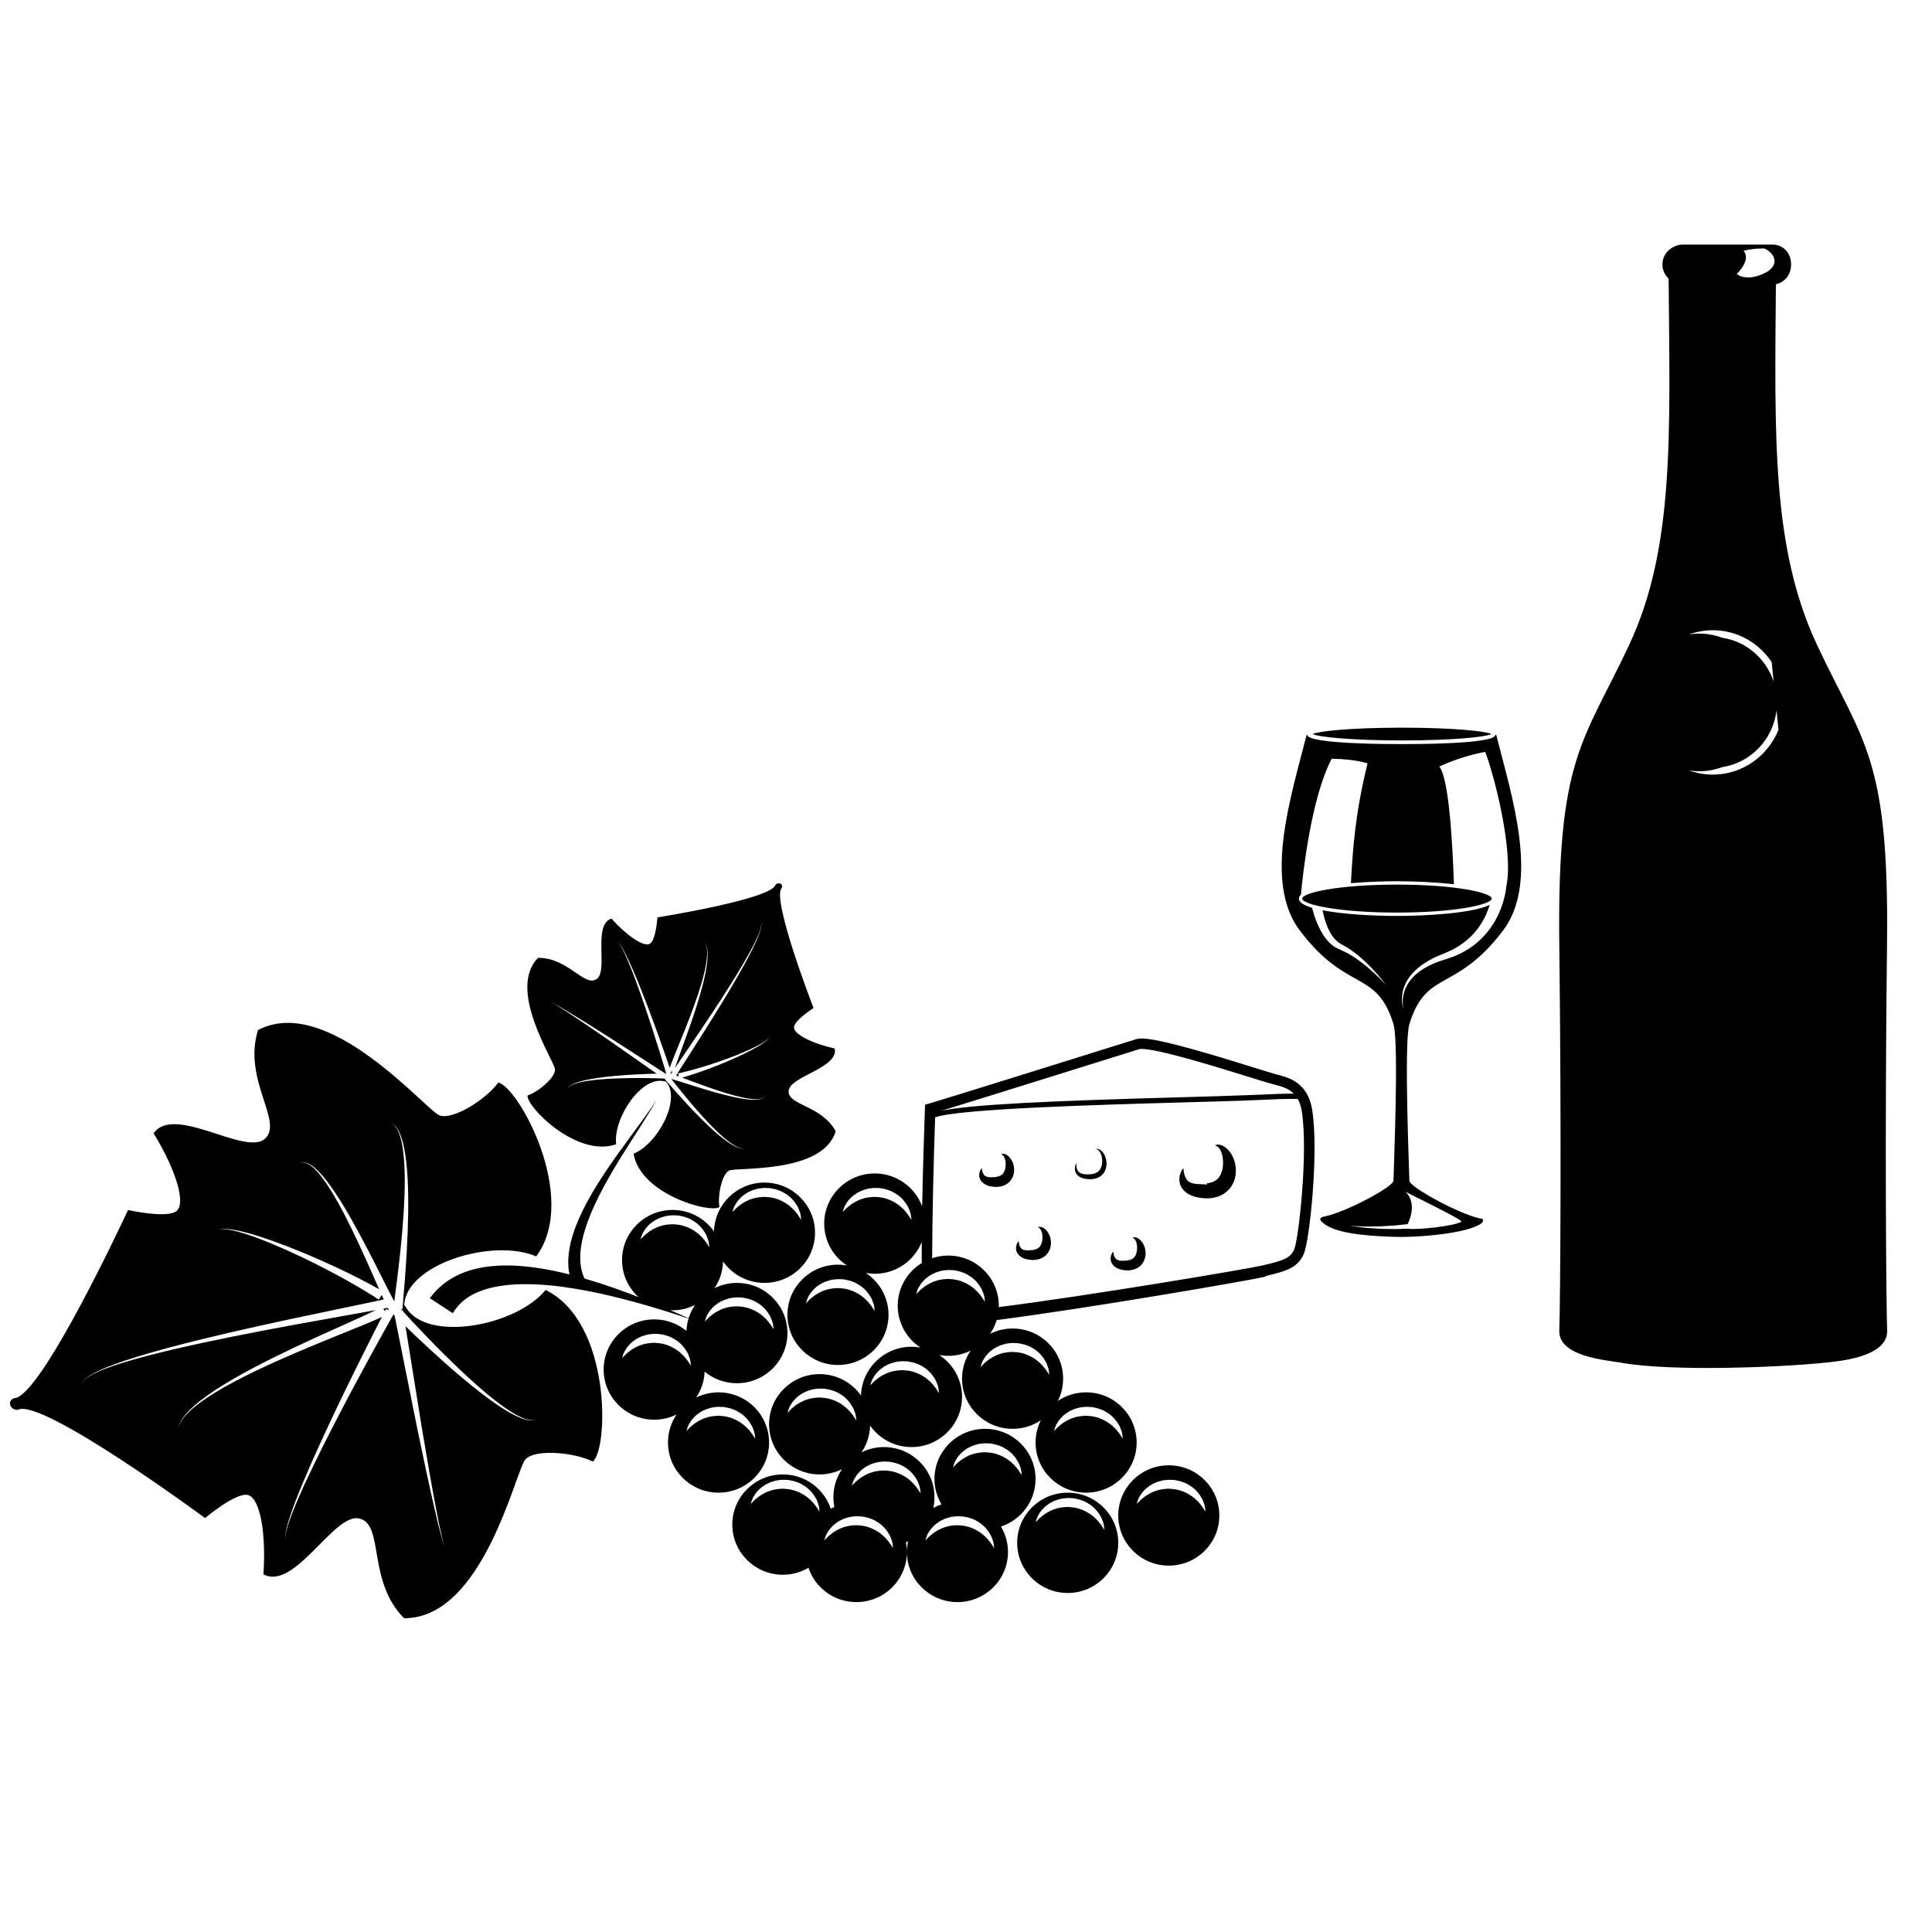 <svg xmlns="http://www.w3.org/2000/svg"

     version="1.1" width="1000" height="1000"
     viewBox="0 0 850 700">

<g transform="matrix(-0.133 0 0 -0.132 488.685 428.09) translate(-2779.135, -1582.199)">
<path d="m 11.732 24.375 l -3.48 10.1 l -10.27 -3.02 c -59.72 -17.55 -493.179 -39.32 -634.007 -27.89 l -0.918 -11.14 l -0.899 -11.17 c 129.699 -10.5 536.014 6.97 631.134 26.09 c 16.89 -72.05 27.96 -340.68 26.05 -643.62 c -2.47 -388.07 -23.81 -583.8 -42.63 -601.45 c -36.98 -34.67 -406.202 -32.09 -678.468 -21.22 c -0.199 18.47 -0.527 38.39 -0.965 59.66 c 85.825 -2.82 195.989 -5.58 299.922 -5.58 c 154.399 0 294.981 6.08 321.061 26.94 c 63.79 51.08 65.95 990.3 23.5 1098.23 l -1.8 4.54 l -4.76 -1.15 c -53.79 -13.38 -408.149 -28.33 -583.095 -23.76 c -2.582 0.06 -5.214 0.13 -7.714 0.19 l -1.121 -11.08 c 162.554 -4.66 516.67 8.24 589.63 22.67 c 17.42 -56.03 28.03 -292.64 24.84 -559.98 c -3.48 -292.11 -22.16 -501.44 -46.48 -520.92 c -37.71 -30.17 -362.959 -27.4 -614.209 -19.02 c -1.836 84.73 -5.305 189.75 -9.656 309.34 c -1.723 48.73 -3.563 100.13 -5.297 153.31 c -3.993 120.52 -7.578 251.3 -8.266 388.5 c -0.777 197.63 3.926 408.45 28.102 616.65 c 12.203 104.01 29.449 207.31 54.882 306.55 c 20.141 77.55 45.258 152.75 77.985 222.16 c 9.051 19.22 18.601 38.09 28.898 56.34 l 9.031 16.38 c 3.106 5.9 6.555 11.7 9.266 17.67 l 8.199 17.8 c 2.559 5.96 4.809 11.96 7.192 17.91 c 9.222 23.87 16.679 47.79 22.843 71.57 c 12.504 47.53 20.965 94.39 27.454 140.07 c 12.789 91.37 17.918 178.01 20.574 257.88 c 4.746 159.79 -1.785 292.61 -8.164 385.32 c -3.278 46.36 -6.614 82.7 -9.129 107.46 c -2.637 24.74 -4.043 37.93 -4.043 37.93 c 0 0 0.762 -13.24 2.183 -38.08 c 1.313 -24.81 2.868 -61.27 3.872 -107.64 c 1.847 -92.7 1.855 -225.42 -10.582 -383.56 c -6.5 -78.96 -15.805 -164.41 -32.645 -253.01 c -8.508 -44.24 -18.988 -89.28 -33.023 -133.74 c -6.954 -22.25 -15.059 -44.24 -24.473 -65.51 c -1.309 -2.8 -2.609 -5.62 -3.875 -8.46 c -1.141 -2.48 -2.223 -4.97 -3.414 -7.37 l -7.988 -15.34 c -2.637 -5.17 -5.825 -9.82 -8.692 -14.76 l -9.75 -15.76 c -54.801 -86.77 -95.047 -185.21 -126.851 -286.7 c -31.547 -101.78 -54.567 -207.31 -72.403 -313.33 c -35.371 -212.19 -50.718 -426.14 -59.898 -626.09 c -8.942 -200.07 -11.172 -386.47 -13.496 -545.65 c -2.11 -159.21 -4.516 -291.16 -8.188 -382.78 c 0 -77.36 37.887 -115.07 76.809 -133.47 c 0.246 -0.11 0.484 -0.25 0.73 -0.36 c 40.844 -19.042 82.563 -16.96 82.563 -16.96 c 0 0 0.211 13.59 0.625 39.06 c 0.293 22.45 0.383 54.07 0.047 93.52 c 83.578 -3.32 212.523 -7.47 337.039 -7.47 c 167.808 0 327.448 7.54 356.508 34.77 c 41.57 39.01 48.61 444.91 49.71 617.62 c 1.77 279.87 -7.97 596.72 -30 660.81 M 621.68 4480.43 c 59.687 -26.3 86.742 0 86.742 0 c 0 0 -49.43 46.45 -22.387 77.23 c -37.312 9.33 -69.773 7.45 -69.773 7.45 c -34.508 -15.84 -54.27 -58.37 5.418 -84.68 m -44.879 -1454.81 l -6.449 -64.68 c 35.218 -87.5 119.312 -149.3 217.343 -149.3 c 27.524 0 53.832 5.11 78.395 14.05 c -10.988 -1.7 -22.16 -2.86 -33.625 -2.86 c -26.652 0 -52.113 5.03 -75.828 13.79 c -94.078 14.24 -168.231 91.73 -179.836 189 m 210.894 267.3 c -81.019 0 -152.593 -42.19 -194.859 -106.22 l -6.441 -64.61 c 25.23 76.42 90.593 133.8 170.242 145.84 c 23.715 8.77 49.176 13.79 75.828 13.79 c 11.465 0 22.637 -1.16 33.625 -2.86 c -24.563 8.93 -50.871 14.06 -78.395 14.06 M 1295.35 958.879 c 3.27 -88.18 -158.97 -98.899 -201.91 -106.859 c -171.424 -31.7 -542.639 -14.95 -680.686 0 c -43.43 4.699 -205.191 18.679 -201.914 106.859 c 3.281 88.201 7.914 657.971 0.449 1284.751 c -7.465 626.77 78.344 671.54 231.313 999.85 c 150.527 323.08 140.253 693.25 136.277 1202.71 c -29.621 6.19 -50.106 32.45 -50.106 63.9 v 3.74 c 0 36.05 25.665 64.57 61.735 64.57 H 885.25 c 36.066 0 68.836 -28.52 68.836 -64.57 v -3.74 c 0 -17.76 -8.895 -33.84 -20.387 -45.6 c -3.941 -514.19 -20.625 -896.07 130.781 -1221.01 c 152.96 -328.31 238.32 -373.08 230.87 -999.85 c -7.48 -626.78 -3.28 -1196.55 0 -1284.751 M 2145.7 2398.46 c 0 19.45 -119.22 46.62 -313.38 46.62 c -194.17 0 -313.39 -27.17 -313.39 -46.62 c 0 -19.48 119.22 -46.63 313.39 -46.63 c 194.16 0 313.38 27.15 313.38 46.63 m 2092.25 -582.42 c 0.19 0.07 0.35 0.11 0.55 0.15 l -5.97 1.86 c 0 0 0.52 1.62 1.52 4.57 l -5.37 -1.01 c 1.95 -3.01 3.48 -5.38 4.52 -7.04 c 1.68 0.53 3.35 1.05 4.75 1.47 m -329.33 124.25 c 0.16 0.02 -0.24 -1.35 0.6 -3.7 c 0.67 -2.31 2.95 -5.26 6.07 -8.56 c 6.52 -6.54 17.23 -14.17 30.63 -22.22 c 26.86 -16.13 64.55 -34.19 102.94 -50.57 c 38.43 -16.38 77.62 -30.98 107.42 -40.86 c 14.91 -4.99 27.43 -8.84 36.31 -11.44 c 1.73 -0.48 3.17 -0.9 4.61 -1.27 c -0.83 -0.32 -1.59 -0.6 -2.44 -0.92 c -30.22 -11.31 -70.25 -26.58 -110.86 -40.26 c -40.62 -13.62 -81.96 -25.73 -113.74 -29.55 c -7.95 -1.07 -15.28 -1.32 -21.82 -1.07 c -6.4 0.41 -12.06 1.41 -16.24 3.47 c -4.17 1.86 -6.82 4.75 -7.87 6.93 c -1.07 2.29 -1.63 3.52 -1.63 3.52 c 0 0 0.54 -1.25 1.43 -3.61 c 0.97 -2.23 3.53 -5.33 7.77 -7.45 c 4.15 -2.41 9.92 -3.67 16.48 -4.47 c 6.51 -0.51 14.05 -0.65 22.12 -0.02 c 32.39 2.28 74.54 12.4 116.02 24.06 c 41.44 11.65 82.41 24.98 113.07 34.77 c 13.63 4.31 25.06 7.87 33.64 10.34 c -0.3 -0.4 -0.54 -0.68 -0.86 -1.07 c -6.08 -7.69 -14.78 -18.67 -25.26 -31.91 c -21.02 -26.23 -49.4 -60.95 -79.43 -94.2 c -30.02 -33.23 -61.76 -65.17 -88.96 -84.84 c -6.81 -4.87 -13.2 -9.16 -19.25 -12.19 c -6.01 -3.29 -11.59 -5.4 -16.33 -6.48 c -4.7 -1.07 -8.68 -1.36 -11.17 -0.79 c -2.62 0.51 -4 0.72 -4 0.72 c 0 0 1.35 -0.3 3.94 -0.92 c 2.53 -0.72 6.6 -0.6 11.33 0.29 c 4.95 0.86 10.7 2.73 16.86 5.73 c 6.37 2.82 13.01 6.78 20.14 11.44 c 28.43 18.57 61.9 49.2 93.65 81.16 c 31.78 31.96 62.01 65.43 84.37 90.79 c 11.07 12.74 20.32 23.28 26.8 30.64 c 3.16 3.63 5.54 6.39 7.24 8.28 c 0.74 0.95 1.99 2.1 1.99 2.1 l -1.99 2.41 c 1 0.05 2.01 0.08 3.26 0.13 l 0.87 -1.29 c 0 0 0.81 0.57 1.95 1.4 c 26.3 0.97 92.42 2.82 158.75 0.13 c 42.65 -1.77 85.34 -5.27 116.53 -12.63 c 15.5 -3.65 28.16 -8.38 35.68 -13.84 c 3.87 -2.56 6.23 -5.64 7.41 -7.69 c 1.03 -2.28 1.57 -3.5 1.57 -3.5 c 0 0 -0.5 1.22 -1.41 3.56 c -1.06 2.18 -3.33 5.43 -7.13 8.18 c -7.38 6.01 -19.96 11.41 -35.46 15.85 c -31.09 9.04 -73.87 14.73 -116.62 18.66 c -51.7 4.68 -103.47 6.6 -136.44 7.39 c 33.63 23.73 96.71 68.19 159.89 112.71 c 46.32 32.25 92.91 64.21 128.19 87.6 c 17.68 11.7 32.51 21.27 43.17 27.54 c 5.31 3.15 9.43 5.71 12.53 6.93 c 2.97 1.4 4.57 2.17 4.57 2.17 c 0 0 -1.64 -0.69 -4.66 -1.97 c -3.12 -1.16 -7.39 -3.52 -12.81 -6.47 c -10.89 -5.86 -26.1 -14.98 -44.25 -25.93 c -36.17 -22.06 -83.98 -52.26 -131.55 -82.74 c -81.07 -52.66 -161.96 -105.19 -183.73 -119.34 c -1.01 0.03 -2.06 0.03 -2.84 0.05 c 5.03 17 35.87 120.95 70.64 223.76 c 19.05 56.18 39.09 112.03 56.45 152.95 c 8.66 20.51 16.66 37.26 23.37 48.32 c 3.3 5.57 6.4 9.64 8.83 12.17 c 2.47 2.38 4.14 3.35 4.14 3.35 c 0 0 -1.69 -0.9 -4.25 -3.21 c -2.51 -2.48 -5.83 -6.39 -9.34 -11.9 c -7.17 -10.86 -15.8 -27.43 -25.22 -47.61 c -18.87 -40.42 -41.01 -95.64 -62.04 -151.21 c -32.57 -85.89 -62.41 -172.78 -74.28 -207.84 c -0.9 2.81 -1.93 5.88 -3.19 9.4 c -4.35 11.82 -10.91 28.31 -18.91 47.98 c -15.94 39.35 -37.42 91.61 -56.53 144.83 c -19.19 52.99 -36.07 107.11 -42.26 148.99 c -3.23 20.88 -3.56 38.67 -1.18 50.78 c 1.34 5.97 2.64 10.74 4.33 13.51 c 1.65 2.96 2.49 4.51 2.49 4.51 c 0 0 -0.89 -1.51 -2.57 -4.39 c -1.91 -2.74 -3.48 -7.52 -4.96 -13.47 c -2.9 -12.16 -3.2 -30.11 -0.81 -51.31 c 4.69 -42.38 19.6 -97.43 36.76 -151.44 c 17.23 -54.09 36.77 -107.32 51.22 -147.17 c 7.17 -19.95 13.09 -36.59 16.81 -48.18 c 0.53 -1.57 0.97 -3.01 1.38 -4.37 c -9.14 13.55 -22.06 32.72 -37.58 55.74 c -31.39 46.39 -73.13 108.21 -113.55 170.95 c -40.39 62.71 -79.48 126.37 -105.16 176.04 c -12.83 24.79 -22.38 46.15 -26.71 61.91 c -2.12 7.82 -2.91 14.27 -2.36 18.62 c 0.58 4.38 2.45 6.14 2.31 6.19 c 0.14 -0.05 -1.79 -1.75 -2.54 -6.17 c -0.67 -4.33 -0.08 -10.93 1.87 -18.84 c 3.9 -15.96 12.85 -37.64 25.01 -62.94 c 24.32 -50.53 61.66 -115.35 100.29 -179.36 c 38.69 -63.99 78.67 -127.11 108.71 -174.38 c 14.99 -23.65 27.48 -43.35 36.2 -57.1 c 4.24 -6.75 7.45 -12.04 9.66 -15.71 c -2.74 -0.99 -5.62 -2.06 -8.63 -3.17 l 2.54 10.01 c 0.02 0 -20.23 4.16 -50.09 12.54 c -29.9 8.23 -69.51 20.69 -108.49 34.98 c -38.93 14.32 -77.3 30.3 -104.8 44.95 c -13.69 7.28 -24.72 14.29 -31.41 20.35 c -3.26 3.1 -5.64 5.91 -6.41 8.17 c -0.91 2.21 -0.63 3.61 -0.79 3.59 m -63.89 -182.73 c -3.37 48.59 -165.53 75.53 -152.5 141.09 c 76.79 17.73 135.73 47.78 134.74 70.84 c -0.92 23.09 -64.64 64.25 -64.64 64.25 c 0 0 140.63 365.18 105.06 400.31 c -5.9 14.91 13.06 20.15 20.69 10.18 c 13.55 -48.15 390.57 -108.53 390.57 -108.53 c 0 0 5.14 -75.75 24.86 -87.73 c 19.73 -12 74.62 24.99 127.27 83.61 c 63.69 -20.37 8.72 -175.27 49.57 -201.76 c 40.88 -26.5 94.38 71.98 193.19 71.02 c 104.49 -105.85 -54.61 -344.67 -56.03 -371.62 c -1.45 -26.98 54.42 -74.66 90.89 -87.21 c 4.16 -37 -162.97 -208.19 -293.15 -162.46 c 10.38 87.62 -84.09 228.51 -158.92 209.97 l -5.35 -0.74 c -52.46 -56.49 25.01 -207.34 106.72 -240.7 c -23 -136.07 -253.74 -199.35 -284.1 -177.81 c 6.67 37.96 -7.96 109.86 -32.22 121.71 c -24.35 11.87 -310.31 -11.65 -352.3 131.01 c 47.02 86.85 159.05 86 155.65 134.57 M 6180.44 781.121 c -0.22 -0.141 0.05 4.43 -4.66 10.77 c -4.63 6.3 -13.63 13.57 -26.11 20.898 c -25.04 14.77 -63.6 30.18 -110.6 46.031 c -94.08 31.59 -222.29 64.321 -351 94.399 c -128.74 29.953 -258.13 57.201 -355.1 77.511 c -48.42 10.21 -88.8 18.72 -117.04 24.64 c -13.79 2.97 -24.45 5.39 -31.83 7.14 c 2.1 4.69 4.35 9.67 6.64 14.88 l 9.58 -15.57 c 0 -0.02 30.26 20.42 77.67 47.98 c 47.39 27.67 112.06 62.46 178.25 94.2 c 66.14 31.7 133.83 60.52 186.29 77.31 c 26.14 8.33 48.59 13.67 64.57 14.63 c 7.96 0.3 14.36 -0.09 18.3 -1.92 c 3.96 -1.56 5.38 -3.7 5.51 -3.46 c -0.13 -0.22 -1.45 1.97 -5.38 3.76 c -3.91 2.08 -10.4 2.84 -18.45 2.93 c -16.24 -0.15 -39.15 -4.37 -65.91 -11.39 c -53.62 -14.14 -123.03 -39.61 -191.19 -68.01 c -68.09 -28.43 -134.96 -60.04 -184.28 -85.58 c -24.74 -12.75 -45.01 -23.8 -59.3 -31.92 c -2.72 -1.55 -5.12 -2.93 -7.35 -4.21 c 0.64 1.44 1.2 2.75 1.86 4.19 c 22.96 52.23 53.02 121.88 85.87 190.19 c 32.88 68.22 68.48 135.47 102.92 180.57 c 8.52 11.33 17.26 20.87 25.52 28.87 c 8.51 7.61 16.75 13.56 24.49 16.31 c 7.58 2.99 14.47 2.78 18.54 1.42 c 4.17 -1.49 6.43 -2.32 6.43 -2.32 c 0 0 -2.21 0.94 -6.34 2.65 c -4.02 1.57 -11.08 2.16 -19.06 -0.55 c -8.14 -2.4 -16.82 -8.08 -25.91 -15.41 c -8.77 -7.65 -18.18 -16.94 -27.34 -28 c -37.17 -43.85 -76.32 -109.76 -112.79 -176.62 c -36.39 -66.95 -70.04 -135.31 -95.54 -186.22 c -11.24 -22.45 -20.9 -41.58 -28.42 -55.46 c -0.11 0.83 -0.2 1.58 -0.31 2.46 c -2.21 17.24 -5.38 41.85 -9.16 71.38 c -7.32 59.05 -16.22 137.9 -21.27 216.96 c -5.09 79.03 -6.34 158.63 2.3 217.39 c 2.21 14.65 4.72 28.04 8.35 39.5 c 3.25 11.56 7.43 21.29 11.95 28.61 c 4.38 7.31 8.97 12.7 12.8 15.17 c 3.81 2.69 5.83 4.16 5.83 4.16 c 0 0 -2.1 -1.36 -6.01 -3.88 c -4 -2.31 -8.92 -7.54 -13.73 -14.72 c -4.94 -7.24 -9.64 -16.93 -13.51 -28.47 c -4.24 -11.48 -7.46 -24.87 -10.34 -39.59 c -11.59 -58.96 -14.14 -139.11 -12.83 -218.75 c 1.24 -79.77 6.43 -159.34 10.95 -218.94 c 2.41 -29.74 4.37 -54.51 5.8 -71.87 c 0.6 -8.37 1.08 -14.9 1.43 -19.39 c 0.29 -2.03 0.18 -5.11 0.2 -5.09 l 5.49 -0.44 c -1.14 -1.26 -2.44 -2.71 -3.82 -4.24 l -2.72 0.46 c 0 0 -0.24 -1.51 -0.67 -4.22 C 5088.66 987.621 5009.39 901.52 4924.27 820.961 C 4869.42 769.109 4812.2 719.379 4764.42 689 c -23.78 -15.18 -45.38 -25.352 -61.6 -28.121 c -8 -1.731 -14.7 -0.938 -18.84 0.199 c -4.19 1.442 -6.42 2.223 -6.42 2.223 c 0 0 2.19 -0.891 6.32 -2.571 c 4.08 -1.378 10.92 -2.48 19.12 -1.14 c 16.68 1.969 39.09 11.262 63.88 25.351 c 49.77 28.278 109.8 75.399 167.53 124.7 c 69.69 59.629 136.04 122.828 177.77 163.64 c -11.5 -71.89 -33.03 -206.64 -54.58 -341.472 c -16.36 -98.59 -33.25 -197 -47.27 -270.637 c -7.01 -36.832 -13.15 -67.461 -18.36 -88.641 c -2.54 -10.621 -4.41 -18.992 -6.67 -24.39 c -1.9 -5.551 -2.93 -8.512 -2.93 -8.512 c 0 0 1.17 2.91 3.28 8.351 c 2.43 5.379 4.66 13.692 7.61 24.231 c 6.01 21.039 13.33 51.437 21.73 87.988 c 16.79 73.09 37.47 170.922 57.58 268.86 c 33.25 167.132 66.52 334.191 75.61 379.901 c 1.36 1.34 2.56 2.58 3.59 3.61 c 15.46 -27.5 108.97 -194.769 196.19 -365.629 c 47.72 -93.441 93.74 -187.832 124.19 -260.339 c 15.26 -36.27 26.56 -67.051 32.31 -89.274 c 3.04 -11.066 4.26 -19.976 4.57 -26.109 c -0.07 -6.098 -0.88 -9.348 -0.88 -9.348 c 0 0 0.94 3.188 1.21 9.328 c -0.02 6.172 -0.99 15.219 -3.61 26.449 c -4.96 22.473 -15.23 53.821 -29.16 90.723 c -27.92 73.758 -70.56 169.918 -114.97 265.258 c -68.61 147.262 -141.86 292.312 -171.64 350.631 c 4.68 -2.31 9.92 -4.811 15.92 -7.479 c 20.32 -9.179 49.29 -21.152 84.09 -35.34 c 69.51 -28.421 162.23 -65.73 253.2 -107.07 c 90.83 -41.23 180.22 -86.66 240.97 -130.441 c 30.36 -21.731 53.36 -43.239 65.73 -61.231 c 6 -8.988 10.43 -16.551 11.77 -22.258 c 1.7 -5.613 2.64 -8.613 2.64 -8.613 c 0 0 -0.8 3.043 -2.34 8.684 c -1.11 5.808 -5.27 13.609 -10.97 22.91 c -11.81 18.617 -34.21 41.25 -63.99 64.308 c -59.52 46.45 -147.64 95.5 -237.31 140.36 c -89.67 44.949 -181.24 85.89 -249.55 116.859 c -34.17 15.531 -62.57 28.511 -81.78 38.091 c -2.65 1.31 -5.06 2.53 -7.27 3.69 c 28.42 -5.16 68.71 -12.46 116.98 -21.18 c 97.5 -17.472 227.39 -40.968 356.73 -67.179 c 129.31 -26.301 258.15 -55.301 352.86 -84.07 c 47.25 -14.422 86.1 -28.68 111.37 -42.629 c 12.59 -6.934 21.7 -13.902 26.45 -19.981 c 4.87 -6.14 4.74 -10.711 4.96 -10.57 m 214.14 -86.582 c -77.69 42.262 -619.53 -360.777 -619.53 -360.777 c 0 0 -102.35 86.968 -141.9 76.777 c -39.57 -10.187 -60.42 -125.32 -51.13 -264.418 C 5477.64 90.57 5349.21 351.469 5265.24 332.352 C 5181.24 313.281 5239.88 123.98 5116.8 0 c -263.1 -1.75 -369.22 494.609 -401.64 529.699 c -32.45 35.11 -161.77 23.141 -222.63 -7.519 c -52 40.441 -62.59 463.441 156.04 571.86 c 98.17 -121.302 393.2 -175.54 462.1 -57.82 l 5.69 7.67 c -6.78 136.24 -293.59 224.29 -436.66 161.94 c -143.98 197.05 60.66 567.44 125.46 579.34 c 39.87 -55.28 149.01 -125.57 194.02 -109.39 c 44.97 16.14 368.19 407.52 600.74 284.57 c 52.01 -166.74 -87.35 -307.63 -21.66 -363.31 c 65.69 -55.7 299.99 116.5 366.98 19.02 c -72.42 -119.09 -107.02 -230.86 -76.61 -258.15 c 30.36 -27.3 161.28 2.63 161.28 2.63 c 0 0 288.89 -628.86 377.36 -627.29 c 26.12 -10.852 9.39 -41.32 -12.69 -38.711 M 5166.96 1026.71 c -0.17 -0.33 -0.3 -0.56 -0.48 -0.9 l 9.75 5.3 c 0 0 1.38 -2.67 3.89 -7.52 l 5.36 8.01 c -6.23 1.23 -11.1 2.24 -14.52 2.95 c -1.44 -2.84 -2.8 -5.52 -4 -7.84 M 3970.27 380.738 c 0 0 -1.25 4.461 -4.18 12.442 c -1.32 4.05 -3.25 8.871 -6.64 13.75 c -3.1 5.05 -6.45 11.199 -11.89 16.332 c -4.79 5.808 -10.71 11.476 -18.04 16.238 c -6.78 5.668 -15.37 9.27 -24.02 13.422 c -9.16 2.758 -18.54 6.648 -28.75 7.238 c -10.03 1.75 -20.41 1.07 -30.71 0.551 c -10.23 -1.652 -20.29 -3.762 -29.8 -7.5 c -9.68 -3.063 -18.2 -8.68 -26.23 -13.77 c -15.83 -11 -27.32 -25.121 -34.38 -38.171 c -4.29 -5.961 -5.88 -13.34 -8.14 -18.688 c -2.47 -5.602 -2.9 -10.523 -3.56 -14.633 c -1.22 -8.148 -1.66 -12.89 -1.66 -12.89 c 0 0 2.82 3.839 7.3 10.793 c 2.14 3.476 4.77 7.89 8.42 11.828 c 3.78 4.039 6.55 8.961 11.65 13.34 c 17.9 18.878 47.3 36.152 79.9 39.48 c 8 0.57 16.19 1.68 24.13 0.461 c 8.07 -0.332 15.71 -1.992 23.37 -3.461 c 7.04 -2.82 14.8 -3.98 21.03 -7.57 c 6.67 -2.84 12.72 -6.11 18.05 -9.809 c 5.74 -3.191 10.08 -7.262 14.41 -10.641 c 4.37 -3.308 7.87 -6.589 10.53 -9.621 c 5.82 -5.8 9.21 -9.121 9.21 -9.121 m -271.11 -96.437 c 2.91 -2.172 5.6 -4.403 8.17 -6.41 c 4.4 -3.301 7.89 -6.582 10.54 -9.621 c 5.84 -5.79 9.21 -9.122 9.21 -9.122 c 0 0 -1.27 4.454 -4.16 12.442 c -1.33 4.051 -3.28 8.879 -6.64 13.75 c -3.15 5.051 -6.46 11.199 -11.9 16.308 c -2.25 2.743 -4.8 5.422 -7.58 8 c -3.13 2.934 -6.59 5.731 -10.47 8.262 c -6.76 5.668 -15.34 9.27 -24.04 13.41 c -9.13 2.77 -18.52 6.66 -28.74 7.258 c -10.02 1.742 -20.41 1.043 -30.68 0.512 c -10.25 -1.61 -20.31 -3.731 -29.8 -7.469 c -9.68 -3.062 -18.25 -8.699 -26.26 -13.769 c -15.81 -10.993 -27.29 -25.114 -34.36 -38.172 c -4.29 -5.969 -5.89 -13.348 -8.17 -18.711 c -2.43 -5.578 -2.88 -10.52 -3.53 -14.598 c -1.21 -8.172 -1.67 -12.922 -1.67 -12.922 c 0 0 2.82 3.852 7.32 10.801 c 2.13 3.48 4.73 7.91 8.39 11.852 c 3.81 4.039 6.56 8.957 11.67 13.328 c 17.91 18.859 47.27 36.16 79.88 39.48 c 8.03 0.57 16.2 1.66 24.11 0.461 c 8.09 -0.32 15.76 -2.012 23.42 -3.461 c 7.04 -2.808 14.77 -3.969 21 -7.578 c 6.65 -2.82 12.71 -6.102 18.06 -9.812 c 2.31 -1.29 4.29 -2.758 6.23 -4.219 m -184.02 206.988 c 8.01 0.57 16.23 1.68 24.14 0.461 c 8.06 -0.332 15.74 -1.988 23.39 -3.461 c 7.04 -2.82 14.79 -3.969 21.02 -7.559 c 6.65 -2.839 12.71 -6.121 18.06 -9.82 c 5.73 -3.18 10.08 -7.23 14.38 -10.64 c 4.4 -3.301 7.89 -6.579 10.56 -9.622 c 5.82 -5.769 9.19 -9.089 9.19 -9.089 c 0 0 -1.25 4.441 -4.16 12.421 c -1.35 4.04 -3.25 8.86 -6.64 13.75 c -3.13 5.051 -6.46 11.188 -11.9 16.329 c -4.78 5.812 -10.71 11.492 -18.03 16.242 c -6.75 5.66 -15.39 9.258 -24.06 13.41 c -9.13 2.758 -18.51 6.648 -28.72 7.238 c -10.03 1.75 -20.44 1.071 -30.7 0.551 c -10.24 -1.641 -20.32 -3.73 -29.8 -7.488 c -9.69 -3.071 -18.23 -8.692 -26.24 -13.782 c -15.84 -10.968 -27.31 -25.121 -34.39 -38.171 c -4.27 -5.957 -5.89 -13.34 -8.15 -18.707 c -2.43 -5.571 -2.88 -10.5 -3.54 -14.582 c -1.22 -8.18 -1.67 -12.95 -1.67 -12.95 c 0 0 2.84 3.879 7.3 10.828 c 2.15 3.473 4.75 7.891 8.42 11.852 c 3.79 4.02 6.57 8.93 11.65 13.328 c 17.9 18.891 47.3 36.133 79.89 39.461 M 3392.7 259.148 c 0 0 -1.26 4.454 -4.16 12.442 c -1.34 4.051 -3.28 8.879 -6.66 13.75 c -3.12 5.051 -6.44 11.199 -11.87 16.308 c -4.81 5.844 -10.71 11.5 -18.06 16.262 c -6.76 5.668 -15.37 9.27 -24.04 13.41 c -9.14 2.77 -18.52 6.66 -28.73 7.258 c -10.04 1.742 -20.42 1.043 -30.69 0.512 c -10.26 -1.61 -20.31 -3.731 -29.8 -7.469 c -9.69 -3.062 -18.23 -8.699 -26.26 -13.769 c -15.8 -10.993 -27.32 -25.114 -34.35 -38.172 c -4.29 -5.969 -5.9 -13.348 -8.17 -18.711 c -2.45 -5.578 -2.9 -10.52 -3.53 -14.598 c -1.22 -8.172 -1.67 -12.922 -1.67 -12.922 c 0 0 2.8 3.852 7.29 10.801 c 2.14 3.48 4.76 7.91 8.39 11.852 c 3.8 4.039 6.56 8.957 11.68 13.328 c 17.91 18.859 47.29 36.16 79.89 39.48 c 8.01 0.57 16.2 1.66 24.11 0.461 c 8.1 -0.32 15.77 -2.012 23.4 -3.461 c 7.03 -2.808 14.8 -3.969 21.04 -7.578 c 6.64 -2.82 12.69 -6.102 18.04 -9.812 c 5.72 -3.18 10.09 -7.239 14.41 -10.629 c 4.39 -3.301 7.89 -6.582 10.52 -9.621 c 5.85 -5.79 9.22 -9.122 9.22 -9.122 m -211.94 292.934 c 8.02 0.586 16.21 1.68 24.14 0.457 c 8.08 -0.328 15.74 -1.988 23.4 -3.457 c 7.02 -2.793 14.77 -3.973 21.02 -7.551 c 6.62 -2.851 12.7 -6.133 18.03 -9.82 c 5.75 -3.172 10.1 -7.231 14.4 -10.621 c 4.4 -3.301 7.9 -6.61 10.54 -9.621 c 5.85 -5.789 9.2 -9.117 9.2 -9.117 c 0 0 -1.24 4.437 -4.15 12.437 c -1.33 4.02 -3.28 8.859 -6.65 13.75 c -3.12 5.051 -6.43 11.191 -11.88 16.332 c -4.81 5.789 -10.71 11.469 -18.04 16.219 c -6.76 5.66 -15.38 9.262 -24.04 13.422 c -9.14 2.758 -18.55 6.636 -28.73 7.238 c -10.06 1.75 -20.44 1.059 -30.7 0.551 c -10.25 -1.641 -20.3 -3.742 -29.82 -7.481 c -9.67 -3.058 -18.23 -8.699 -26.24 -13.8 c -15.82 -10.969 -27.29 -25.122 -34.38 -38.168 c -4.26 -5.961 -5.84 -13.332 -8.16 -18.711 c -2.43 -5.551 -2.87 -10.493 -3.52 -14.582 c -1.22 -8.168 -1.66 -12.918 -1.66 -12.918 c 0 0 2.82 3.871 7.29 10.8 c 2.13 3.481 4.74 7.911 8.4 11.848 c 3.81 4.02 6.56 8.961 11.67 13.332 c 17.91 18.867 47.29 36.141 79.88 39.461 m 439.92 106.949 c 0 0 2.8 3.84 7.31 10.821 c 2.12 3.468 4.76 7.886 8.39 11.82 c 3.81 4.047 6.56 8.957 11.67 13.328 c 17.91 18.871 47.28 36.16 79.9 39.48 c 8 0.571 16.18 1.668 24.11 0.442 c 8.09 -0.313 15.74 -1.992 23.42 -3.434 c 7.01 -2.828 14.77 -3.976 21 -7.558 c 6.65 -2.871 12.7 -6.121 18.03 -9.848 c 5.73 -3.16 10.11 -7.23 14.42 -10.621 c 4.39 -3.301 7.89 -6.602 10.53 -9.609 c 5.83 -5.801 9.22 -9.122 9.22 -9.122 c 0 0 -1.27 4.461 -4.17 12.442 c -1.34 4.019 -3.26 8.879 -6.65 13.75 c -3.12 5.047 -6.42 11.187 -11.89 16.328 c -4.81 5.809 -10.71 11.469 -18.03 16.238 c -6.78 5.66 -15.37 9.25 -24.05 13.403 c -9.13 2.781 -18.54 6.648 -28.74 7.25 c -10.04 1.757 -20.42 1.078 -30.7 0.531 c -10.23 -1.641 -20.31 -3.742 -29.79 -7.473 c -9.67 -3.07 -18.23 -8.699 -26.26 -13.777 c -15.8 -11 -27.3 -25.121 -34.36 -38.16 c -4.28 -5.973 -5.89 -13.332 -8.18 -18.711 c -2.42 -5.582 -2.86 -10.5 -3.52 -14.602 c -1.22 -8.16 -1.66 -12.918 -1.66 -12.918 m -45.6 116.899 c 0 0 -1.26 4.429 -4.15 12.441 c -1.33 4.027 -3.26 8.879 -6.65 13.719 c -3.14 5.082 -6.44 11.219 -11.89 16.34 c -4.8 5.812 -10.72 11.492 -18.03 16.261 c -6.77 5.641 -15.38 9.25 -24.07 13.399 c -9.12 2.781 -18.51 6.648 -28.72 7.23 c -10.05 1.77 -20.42 1.078 -30.68 0.551 c -10.27 -1.641 -20.31 -3.742 -29.83 -7.473 c -9.66 -3.066 -18.22 -8.699 -26.24 -13.777 c -15.81 -10.992 -27.29 -25.121 -34.35 -38.18 c -4.29 -5.949 -5.89 -13.339 -8.18 -18.691 c -2.44 -5.602 -2.88 -10.52 -3.53 -14.609 c -1.21 -8.18 -1.67 -12.911 -1.67 -12.911 c 0 0 2.82 3.84 7.3 10.79 c 2.14 3.468 4.75 7.89 8.4 11.851 c 3.82 4.02 6.56 8.957 11.67 13.328 c 17.91 18.891 47.3 36.172 79.89 39.492 c 8.01 0.559 16.21 1.661 24.13 0.438 c 8.07 -0.34 15.74 -2 23.4 -3.438 c 7.03 -2.82 14.76 -3.98 21 -7.589 c 6.65 -2.84 12.71 -6.114 18.05 -9.813 c 5.74 -3.199 10.11 -7.238 14.4 -10.629 c 4.4 -3.301 7.91 -6.601 10.54 -9.621 c 5.85 -5.789 9.21 -9.109 9.21 -9.109 m -225.2 350.74 c 7.03 -2.81 14.79 -3.99 21.01 -7.58 c 6.66 -2.87 12.7 -6.12 18.06 -9.81 c 5.73 -3.19 10.09 -7.27 14.39 -10.63 c 4.39 -3.3 7.92 -6.6 10.54 -9.61 c 5.85 -5.8 9.21 -9.13 9.21 -9.13 c 0 0 -1.24 4.45 -4.16 12.45 c -1.32 4.02 -3.26 8.87 -6.64 13.73 c -3.12 5.05 -6.44 11.19 -11.89 16.32 c -4.8 5.82 -10.72 11.5 -18.05 16.24 c -6.75 5.67 -15.36 9.25 -24.05 13.43 c -9.13 2.78 -18.51 6.64 -28.71 7.23 c -10.05 1.76 -20.44 1.07 -30.71 0.55 c -10.24 -1.63 -20.3 -3.73 -29.83 -7.47 c -9.65 -3.07 -18.2 -8.71 -26.21 -13.8 c -15.82 -10.97 -27.31 -25.12 -34.38 -38.17 c -4.29 -5.96 -5.87 -13.33 -8.17 -18.71 c -2.43 -5.57 -2.87 -10.5 -3.53 -14.6 c -1.21 -8.15 -1.65 -12.9 -1.65 -12.9 c 0 0 2.81 3.85 7.29 10.8 c 2.15 3.48 4.75 7.89 8.4 11.85 c 3.81 4.02 6.55 8.96 11.67 13.31 c 17.9 18.89 47.3 36.18 79.89 39.5 c 8.01 0.57 16.19 1.66 24.12 0.46 c 8.09 -0.35 15.76 -2.01 23.4 -3.46 M 3210.3 836.719 c 0 0 -1.24 4.461 -4.15 12.441 c -1.34 4.031 -3.26 8.879 -6.65 13.75 c -3.12 5.051 -6.45 11.192 -11.87 16.332 c -4.81 5.789 -10.72 11.477 -18.06 16.238 c -6.77 5.668 -15.37 9.25 -24.03 13.399 c -9.15 2.781 -18.53 6.652 -28.76 7.242 c -10.01 1.77 -20.42 1.09 -30.67 0.539 c -10.26 -1.64 -20.33 -3.73 -29.8 -7.469 c -9.7 -3.062 -18.23 -8.699 -26.26 -13.769 c -15.83 -10.992 -27.32 -25.113 -34.38 -38.172 c -4.27 -5.969 -5.88 -13.359 -8.16 -18.711 c -2.44 -5.578 -2.88 -10.519 -3.53 -14.598 c -1.23 -8.16 -1.67 -12.921 -1.67 -12.921 c 0 0 2.83 3.871 7.31 10.8 c 2.13 3.469 4.74 7.91 8.39 11.84 c 3.81 4.031 6.58 8.969 11.68 13.328 c 17.89 18.871 47.29 36.172 79.89 39.492 c 7.99 0.559 16.2 1.661 24.14 0.442 c 8.05 -0.34 15.7 -2 23.36 -3.442 c 7.05 -2.808 14.8 -3.98 21.04 -7.558 c 6.65 -2.863 12.71 -6.121 18.05 -9.844 c 5.71 -3.168 10.08 -7.226 14.41 -10.617 c 4.37 -3.301 7.87 -6.602 10.51 -9.621 c 5.86 -5.801 9.21 -9.121 9.21 -9.121 M 2967.12 623.941 c 0 0 -1.24 4.43 -4.16 12.438 c -1.32 4.012 -3.27 8.871 -6.65 13.723 c -3.11 5.078 -6.45 11.218 -11.88 16.328 c -4.82 5.84 -10.71 11.5 -18.05 16.269 c -6.76 5.66 -15.36 9.25 -24.03 13.403 c -9.16 2.769 -18.54 6.648 -28.75 7.23 c -10.04 1.77 -20.41 1.078 -30.7 0.547 c -10.23 -1.641 -20.29 -3.738 -29.79 -7.481 c -9.68 -3.058 -18.23 -8.699 -26.27 -13.769 c -15.79 -11 -27.29 -25.117 -34.35 -38.16 c -4.29 -5.969 -5.87 -13.36 -8.16 -18.719 c -2.45 -5.57 -2.89 -10.512 -3.53 -14.602 c -1.22 -8.179 -1.65 -12.918 -1.65 -12.918 c 0 0 2.79 3.84 7.29 10.801 c 2.12 3.469 4.75 7.918 8.39 11.84 c 3.81 4.051 6.56 8.969 11.67 13.34 c 17.91 18.867 47.29 36.148 79.89 39.48 c 8.02 0.571 16.2 1.661 24.13 0.43 c 8.09 -0.32 15.73 -1.98 23.38 -3.422 c 7.05 -2.828 14.79 -3.98 21.04 -7.59 c 6.63 -2.839 12.7 -6.097 18.03 -9.82 c 5.74 -3.187 10.11 -7.23 14.4 -10.621 c 4.39 -3.297 7.9 -6.598 10.55 -9.617 c 5.83 -5.789 9.2 -9.11 9.2 -9.11 m 349.58 584.769 c 18.63 0 36.49 -3.18 53.23 -8.81 c -0.26 137.75 -4.84 325.18 -9.81 469.41 c -76.92 28.79 -550.75 42.2 -812.56 49.6 c -96.47 2.73 -185.96 5.08 -240.76 7.57 c -68.09 3.03 -116.79 5.49 -146.4 4.11 c -5.91 -10.69 -10.43 -24.05 -13.13 -40.95 c -21.81 -136.62 10.53 -426.51 24.89 -460 c 13.05 -30.39 36.17 -37.36 101.18 -53.02 l 2.85 -0.69 c 46.02 -11.08 565.03 -99.55 873.55 -139.03 c -0.04 1.55 -0.24 3.05 -0.24 4.64 c 0 92.33 74.87 167.17 167.2 167.17 m -1143.12 539.53 c 24.89 0.55 66.71 -1.13 139.86 -4.41 c 54.63 -2.44 138.04 -4.8 234.43 -7.54 c 428.59 -12.11 691.98 -23.54 792.08 -45.2 c -136.92 42.14 -649.92 203.93 -655.7 205.74 c -0.06 0.05 -1.92 0.59 -7.01 0.59 c -56.7 0 -252.34 -61.23 -357.44 -94.13 c -32.34 -10.12 -57.83 -18.1 -71.26 -21.83 l -10.51 -2.82 c -23.16 -6.11 -46.73 -12.4 -64.45 -30.4 M 3438.3 1327.79 c 0 0 2.8 3.84 7.29 10.8 c 2.14 3.47 4.75 7.89 8.4 11.85 c 3.79 4.02 6.56 8.96 11.65 13.33 c 17.91 18.87 47.31 36.15 79.91 39.48 c 8 0.55 16.2 1.65 24.14 0.43 c 8.05 -0.32 15.71 -1.98 23.39 -3.42 c 7.03 -2.83 14.77 -3.98 21.02 -7.56 c 6.65 -2.87 12.71 -6.13 18.04 -9.87 c 5.75 -3.17 10.08 -7.23 14.4 -10.6 c 4.38 -3.3 7.89 -6.6 10.54 -9.62 c 5.84 -5.79 9.2 -9.11 9.2 -9.11 c 0 0 -1.24 4.46 -4.17 12.44 c -1.34 4.01 -3.24 8.87 -6.65 13.72 c -3.11 5.05 -6.45 11.19 -11.87 16.36 c -4.81 5.79 -10.71 11.47 -18.05 16.22 c -6.76 5.65 -15.37 9.27 -24.03 13.42 c -9.16 2.75 -18.54 6.67 -28.75 7.23 c -10.04 1.77 -20.42 1.1 -30.7 0.55 c -10.22 -1.64 -20.3 -3.74 -29.78 -7.48 c -9.69 -3.06 -18.24 -8.72 -26.26 -13.77 c -15.81 -11 -27.32 -25.12 -34.38 -38.18 c -4.27 -5.97 -5.88 -13.34 -8.15 -18.7 c -2.44 -5.59 -2.89 -10.51 -3.55 -14.62 c -1.21 -8.16 -1.64 -12.9 -1.64 -12.9 m 195.57 -205.81 c -9.69 -3.06 -18.24 -8.71 -26.24 -13.77 c -15.84 -11 -27.33 -25.12 -34.41 -38.17 c -4.26 -5.99 -5.87 -13.34 -8.14 -18.72 c -2.44 -5.59 -2.89 -10.51 -3.54 -14.6 c -1.22 -8.17 -1.67 -12.92 -1.67 -12.92 c 0 0 2.83 3.85 7.31 10.82 c 2.15 3.46 4.74 7.87 8.41 11.83 c 3.78 4.04 6.58 8.96 11.67 13.34 c 17.88 18.86 47.28 36.15 79.88 39.47 c 8 0.58 16.19 1.66 24.13 0.44 c 8.07 -0.32 15.71 -1.99 23.39 -3.43 c 7.04 -2.82 14.8 -3.98 21.02 -7.57 c 6.65 -2.86 12.71 -6.12 18.07 -9.83 c 5.7 -3.17 10.05 -7.26 14.38 -10.63 c 4.39 -3.3 7.89 -6.6 10.53 -9.61 c 5.84 -5.8 9.21 -9.12 9.21 -9.12 c 0 0 -1.25 4.46 -4.16 12.44 c -1.35 4.02 -3.27 8.87 -6.64 13.75 c -3.12 5.03 -6.44 11.19 -11.87 16.32 c -4.81 5.82 -10.71 11.49 -18.06 16.25 c -6.77 5.66 -15.38 9.27 -24.04 13.4 c -9.14 2.78 -18.52 6.64 -28.74 7.24 c -10.02 1.77 -20.42 1.09 -30.7 0.55 c -10.23 -1.65 -20.31 -3.74 -29.79 -7.48 m 397.19 -810.011 c 0 -92.321 -74.87 -167.18 -167.2 -167.18 c -30.94 0 -59.8 8.543 -84.65 23.191 c -22.12 -66.429 -84.69 -114.39 -158.53 -114.39 c -92.33 0 -167.19 74.859 -167.19 167.18 c 0 10.992 1.12 21.699 3.15 32.089 c -2.33 1.141 -4.74 2.161 -7.01 3.391 c 2.48 -11.43 3.86 -23.281 3.86 -35.48 c 0 -92.321 -74.87 -167.18 -167.21 -167.18 c -92.32 0 -167.16 74.859 -167.16 167.18 c 0 30.929 8.55 59.789 23.19 84.64 c -66.43 22.121 -114.41 84.711 -114.41 158.559 c 0 92.312 74.88 167.179 167.21 167.179 c 92.31 0 167.18 -74.867 167.18 -167.179 c 0 -30.918 -8.55 -59.797 -23.2 -84.649 c 9.41 -3.129 18.48 -6.949 27.06 -11.629 c -2.49 11.43 -3.86 23.278 -3.86 35.457 c 0 92.344 74.87 167.204 167.18 167.204 c 26.68 0 51.82 -6.422 74.2 -17.532 c -17.26 25.539 -27.5 56.168 -28.37 89.11 c -30.21 -43.25 -80.27 -71.578 -137 -71.578 c -92.33 0 -167.21 74.878 -167.21 167.187 c 0 58.352 29.95 109.68 75.29 139.582 c -9.65 -1.73 -19.54 -2.769 -29.68 -2.769 c -26.7 0 -51.84 6.398 -74.23 17.527 c 18.09 -26.688 28.62 -58.899 28.62 -93.547 c 0 -92.312 -74.85 -167.184 -167.19 -167.184 c -34.65 0 -66.83 10.532 -93.54 28.622 c 11.13 -22.379 17.54 -47.532 17.54 -74.219 c 0 -92.321 -74.85 -167.192 -167.18 -167.192 c -92.33 0 -167.2 74.871 -167.2 167.192 c 0 92.308 74.87 167.187 167.2 167.187 c 34.66 0 66.84 -10.539 93.53 -28.597 c -11.12 22.39 -17.54 47.5 -17.54 74.191 c 0 92.328 74.88 167.188 167.19 167.188 c 26.7 0 51.83 -6.411 74.22 -17.528 c -9.38 13.86 -16.65 29.207 -21.56 45.61 c -309.82 40.238 -841.79 133.228 -888.51 144.508 l -2.87 2.68 c -65.11 15.71 -104.42 26.16 -124.98 74.15 c -18.41 42.96 -49.94 337.84 -27.28 479.68 c 14.44 90.37 75.71 106.75 116.27 117.39 l 10.01 2.83 c 13.23 3.69 38.34 11.6 70.2 21.59 c 114.4 35.81 305.82 95.75 367.84 95.75 c 7.11 0 12.85 -0.72 17.56 -2.21 c 61.41 -19.57 667.37 -210.2 685.62 -214.84 l 12.63 -3.19 l 0.84 -13.12 c 2.91 -80.24 6.92 -204.31 9.09 -326.43 c 23.42 64.07 84.74 109.91 156.89 109.91 c 92.34 0 167.21 -74.88 167.21 -167.19 c 0 -58.34 -29.95 -109.65 -75.27 -139.58 c 9.65 1.73 19.52 2.78 29.65 2.78 c 92.33 0 167.22 -74.87 167.22 -167.18 c 0 -92.321 -74.89 -167.189 -167.22 -167.189 c -92.3 0 -167.17 74.868 -167.17 167.189 c 0 58.34 29.94 109.64 75.24 139.58 c -9.64 -1.76 -19.51 -2.81 -29.66 -2.81 c -70.66 0 -130.97 43.97 -155.43 105.94 c 0.14 -24.29 0.15 -47.83 0 -70.21 c 47.61 -29.48 79.44 -82.01 79.44 -142.09 c 0 -58.349 -29.96 -109.681 -75.28 -139.579 c 9.65 1.719 19.54 2.769 29.7 2.769 c 90.83 0 164.57 -72.511 166.94 -162.769 c 30.22 43.238 80.28 71.57 137.03 71.57 c 92.31 0 167.18 -74.883 167.18 -167.191 c 0 -92.309 -74.87 -167.192 -167.18 -167.192 c -26.67 0 -51.81 6.411 -74.17 17.543 c 18.03 -26.722 28.59 -58.89 28.59 -93.543 c 0 -10.976 -1.13 -21.679 -3.15 -32.07 c 4.03 -1.969 7.96 -4.047 11.78 -6.316 c 22.13 66.429 84.69 114.386 158.54 114.386 c 92.33 0 167.2 -74.859 167.2 -167.179 m 364.76 555.16 c 0 0 -1.22 4.43 -4.15 12.441 c -1.34 4.032 -3.26 8.852 -6.65 13.719 c -3.11 5.051 -6.45 11.223 -11.87 16.34 c -4.81 5.812 -10.71 11.5 -18.05 16.242 c -6.76 5.668 -15.37 9.27 -24.03 13.418 c -9.16 2.75 -18.53 6.652 -28.77 7.242 c -10.01 1.739 -20.42 1.071 -30.67 0.539 c -10.22 -1.64 -20.32 -3.738 -29.79 -7.468 c -9.71 -3.063 -18.24 -8.704 -26.25 -13.801 c -15.83 -10.973 -27.33 -25.11 -34.39 -38.16 c -4.27 -5.969 -5.88 -13.34 -8.15 -18.711 c -2.45 -5.578 -2.89 -10.5 -3.55 -14.61 c -1.22 -8.16 -1.66 -12.902 -1.66 -12.902 c 0 0 2.82 3.852 7.31 10.801 c 2.14 3.48 4.76 7.89 8.39 11.851 c 3.8 4.02 6.56 8.961 11.67 13.321 c 17.91 18.879 47.31 36.148 79.9 39.468 c 8.01 0.59 16.2 1.692 24.14 0.469 c 8.06 -0.316 15.71 -1.996 23.39 -3.437 c 7.01 -2.821 14.77 -4 21 -7.59 c 6.64 -2.84 12.73 -6.11 18.06 -9.813 c 5.72 -3.199 10.08 -7.258 14.38 -10.629 c 4.4 -3.3 7.89 -6.597 10.54 -9.617 c 5.86 -5.793 9.2 -9.113 9.2 -9.113 M 4183.06 623.941 c 0 0 -1.27 4.43 -4.15 12.438 c -1.36 4.012 -3.28 8.871 -6.67 13.723 c -3.13 5.078 -6.43 11.218 -11.87 16.328 c -4.81 5.84 -10.74 11.5 -18.07 16.269 c -6.74 5.66 -15.36 9.25 -24.04 13.403 c -9.14 2.769 -18.53 6.648 -28.72 7.23 c -10.04 1.77 -20.44 1.078 -30.69 0.547 c -10.26 -1.641 -20.31 -3.738 -29.82 -7.481 c -9.66 -3.058 -18.23 -8.699 -26.24 -13.769 c -15.82 -11 -27.29 -25.117 -34.38 -38.16 c -4.26 -5.969 -5.86 -13.36 -8.18 -18.719 c -2.42 -5.57 -2.86 -10.512 -3.51 -14.602 c -1.23 -8.179 -1.66 -12.918 -1.66 -12.918 c 0 0 2.81 3.84 7.29 10.801 c 2.15 3.469 4.75 7.918 8.4 11.84 c 3.8 4.051 6.58 8.969 11.67 13.34 c 17.91 18.867 47.29 36.148 79.9 39.48 c 8.02 0.571 16.21 1.661 24.12 0.43 c 8.08 -0.32 15.76 -1.98 23.4 -3.422 c 7.03 -2.828 14.79 -3.98 21.02 -7.59 c 6.64 -2.839 12.69 -6.097 18.06 -9.82 c 5.72 -3.187 10.06 -7.23 14.37 -10.621 c 4.4 -3.297 7.9 -6.598 10.54 -9.617 c 5.86 -5.789 9.23 -9.11 9.23 -9.11 m -60.81 364.77 c 0 0 -1.23 4.469 -4.16 12.439 c -1.33 4.03 -3.26 8.88 -6.64 13.74 c -3.11 5.04 -6.46 11.21 -11.88 16.34 c -4.8 5.79 -10.71 11.48 -18.06 16.24 c -6.77 5.65 -15.36 9.25 -24.04 13.41 c -9.14 2.77 -18.51 6.64 -28.75 7.24 c -10.01 1.77 -20.41 1.06 -30.68 0.54 c -10.24 -1.64 -20.32 -3.74 -29.81 -7.48 c -9.68 -3.05 -18.2 -8.7 -26.23 -13.77 c -15.82 -10.99 -27.32 -25.11 -34.38 -38.19 c -4.29 -5.97 -5.88 -13.329 -8.16 -18.689 c -2.45 -5.601 -2.9 -10.519 -3.53 -14.621 c -1.23 -8.148 -1.67 -12.898 -1.67 -12.898 c 0 0 2.8 3.847 7.3 10.797 c 2.14 3.48 4.77 7.89 8.4 11.851 c 3.8 4.02 6.57 8.961 11.67 13.309 c 17.9 18.881 47.31 36.181 79.9 39.501 c 8 0.57 16.18 1.66 24.11 0.44 c 8.09 -0.33 15.74 -1.99 23.39 -3.44 c 7.04 -2.81 14.8 -3.97 21.03 -7.58 c 6.67 -2.84 12.7 -6.1 18.06 -9.81 c 5.71 -3.19 10.07 -7.27 14.4 -10.63 c 4.37 -3.3 7.87 -6.6 10.52 -9.618 c 5.84 -5.793 9.21 -9.121 9.21 -9.121 m -15.2 247.879 c 0 0 2.82 3.87 7.3 10.8 c 2.14 3.47 4.74 7.89 8.39 11.85 c 3.81 4.04 6.57 8.96 11.67 13.33 c 17.91 18.89 47.29 36.16 79.89 39.48 c 8.01 0.57 16.22 1.66 24.13 0.44 c 8.08 -0.33 15.76 -1.97 23.41 -3.43 c 7.02 -2.83 14.76 -3.98 21.01 -7.56 c 6.64 -2.87 12.7 -6.13 18.06 -9.85 c 5.72 -3.16 10.08 -7.25 14.38 -10.62 c 4.42 -3.3 7.89 -6.6 10.54 -9.62 c 5.85 -5.79 9.2 -9.11 9.2 -9.11 c 0 0 -1.25 4.46 -4.13 12.44 c -1.36 4.04 -3.28 8.87 -6.67 13.75 c -3.13 5.03 -6.43 11.19 -11.87 16.33 c -4.81 5.81 -10.73 11.47 -18.05 16.22 c -6.76 5.68 -15.37 9.27 -24.06 13.42 c -9.13 2.77 -18.53 6.65 -28.72 7.23 c -10.06 1.77 -20.44 1.1 -30.69 0.55 c -10.25 -1.64 -20.33 -3.74 -29.81 -7.47 c -9.69 -3.07 -18.24 -8.7 -26.24 -13.78 c -15.83 -11 -27.3 -25.12 -34.38 -38.18 c -4.27 -5.97 -5.89 -13.33 -8.18 -18.7 c -2.43 -5.59 -2.86 -10.51 -3.52 -14.63 c -1.2 -8.15 -1.66 -12.89 -1.66 -12.89 m 129.41 -209.88 c -2.62 -0.11 -5.18 -0.39 -7.83 -0.39 c -26.69 0 -51.8 6.43 -74.19 17.55 c 9.11 -13.51 16.31 -28.4 21.2 -44.311 c 10.61 4.901 31.77 14.511 60.82 27.151 m -205.4 326.79 c 0 0 -1.27 4.46 -4.15 12.44 c -1.35 4.01 -3.28 8.87 -6.65 13.72 c -3.14 5.05 -6.44 11.19 -11.89 16.36 c -4.81 5.79 -10.73 11.47 -18.06 16.22 c -6.75 5.65 -15.36 9.27 -24.04 13.42 c -9.14 2.75 -18.52 6.67 -28.72 7.23 c -10.04 1.77 -20.42 1.1 -30.69 0.55 c -10.26 -1.64 -20.32 -3.74 -29.82 -7.48 c -9.67 -3.06 -18.23 -8.72 -26.24 -13.77 c -15.82 -11 -27.3 -25.12 -34.38 -38.18 c -4.26 -5.97 -5.86 -13.34 -8.18 -18.7 c -2.4 -5.59 -2.86 -10.51 -3.49 -14.62 c -1.25 -8.16 -1.68 -12.9 -1.68 -12.9 c 0 0 2.81 3.84 7.31 10.8 c 2.13 3.47 4.75 7.89 8.4 11.85 c 3.78 4.02 6.56 8.96 11.65 13.33 c 17.93 18.87 47.28 36.15 79.9 39.48 c 8.02 0.55 16.19 1.65 24.11 0.43 c 8.09 -0.32 15.77 -1.98 23.41 -3.42 c 7.04 -2.83 14.78 -3.98 21.01 -7.56 c 6.65 -2.87 12.7 -6.13 18.05 -9.87 c 5.74 -3.17 10.11 -7.23 14.39 -10.6 c 4.39 -3.3 7.92 -6.6 10.54 -9.62 c 5.86 -5.79 9.22 -9.11 9.22 -9.11 m 425.55 -524.758 c 0 -92.312 -74.84 -167.183 -167.19 -167.183 c -26.69 0 -51.8 6.421 -74.19 17.55 c 18.04 -26.711 28.6 -58.89 28.6 -93.558 c 0 -92.321 -74.87 -167.192 -167.17 -167.192 c -92.33 0 -167.21 74.871 -167.21 167.192 c 0 92.308 74.88 167.187 167.21 167.187 c 26.7 0 51.84 -6.406 74.22 -17.527 c -16.84 24.848 -26.93 54.539 -28.26 86.488 c -28.97 -24.058 -66.17 -38.551 -106.77 -38.551 c -92.31 0 -167.17 74.864 -167.17 167.184 c 0 92.318 74.86 167.208 167.17 167.208 c 26.69 0 51.83 -6.42 74.19 -17.56 c -17.27 25.54 -27.5 56.15 -28.37 89.08 c -30.23 -43.21 -80.29 -71.52 -137 -71.52 c -92.34 0 -167.21 74.85 -167.21 167.16 c 0 92.34 74.87 167.22 167.21 167.22 c 90.79 0 164.56 -72.49 166.94 -162.76 c 30.24 43.2 80.29 71.53 137.02 71.53 c 92.32 0 167.19 -74.85 167.19 -167.16 c 0 -48.84 -21.07 -92.67 -54.47 -123.23 c 52.57 20.75 113.56 42.85 178.33 61.71 c 0.17 0.41 0.35 0.77 0.54 1.22 c 0.92 1.97 2.05 4.38 3.35 7.22 c 1.14 2.9 2.1 6.43 3.41 10.28 c 1.47 3.79 2.45 8.24 3.39 13.15 c 0.53 2.43 1.08 4.96 1.64 7.61 c 0.28 2.71 0.59 5.53 0.92 8.43 c 0.28 2.93 0.74 5.91 0.94 9.06 c 0.07 3.17 0.13 6.42 0.22 9.74 c 0.41 6.67 -0.33 13.84 -0.68 21.28 c -0.46 7.45 -1.75 15.28 -2.78 23.36 c -1.67 8.07 -2.77 16.49 -5.11 25.04 c -3.83 17.22 -9.78 35.13 -16.17 53.59 c -6.9 18.34 -14.39 37.3 -23.25 56.12 c -8.59 18.91 -18.12 37.84 -28.06 56.62 c -39.9 75.07 -86.92 146.82 -121.17 201.16 c -17.21 27.15 -31.24 49.99 -40.67 66.21 c -4.72 8.14 -8.32 14.54 -10.68 18.98 c -2.4 4.39 -3.67 6.75 -3.67 6.75 c 0 0 1.41 -2.27 4.11 -6.51 c 2.61 -4.27 6.69 -10.43 11.86 -18.21 c 10.45 -15.52 25.91 -37.34 44.84 -63.28 c 37.68 -52 89.34 -120.48 134.81 -193.97 c 11.32 -18.39 22.3 -37.06 32.42 -55.9 c 10.32 -18.74 19.41 -37.84 27.87 -56.57 c 7.98 -18.95 15.52 -37.49 20.92 -55.95 c 3.11 -9.02 5 -18.29 7.41 -27.06 c 1.77 -8.96 3.73 -17.59 4.86 -26.12 c 0.97 -8.54 2.31 -16.68 2.4 -24.66 c 0.18 -3.97 0.32 -7.85 0.5 -11.61 c 0 -3.8 -0.26 -7.49 -0.39 -11.1 c -0.18 -3.59 -0.35 -7.06 -0.5 -10.43 c -0.49 -3.36 -0.95 -6.62 -1.38 -9.73 c -0.51 -3.93 -1.12 -7.58 -1.81 -11.05 c 4.36 1.09 8.7 2.31 13.09 3.38 c 54.41 13.3 110.37 22.76 164.47 25.84 c 54.07 2.73 106.72 -1.58 151.71 -15.74 c 22.49 -6.84 42.84 -15.98 60.03 -26.35 c 17.21 -10.22 31.28 -21.41 41.93 -31.51 c 10.85 -10.06 18.4 -18.87 23.15 -25.18 c 4.96 -6.22 7.61 -9.52 7.61 -9.52 l -76.18 -50.16 c -0.57 -0.44 -4.62 9.76 -16.95 23.78 c -6.03 7.15 -14.17 15.26 -24.96 23.37 c -10.71 8.22 -24.29 16.24 -40.68 23.17 c -32.6 14.32 -76.55 23.21 -125.48 25.79 c -48.99 2.33 -102.68 -0.94 -156.19 -8.32 c -107.3 -14.5 -213.68 -43.01 -292.51 -66.43 c -60.86 -18.22 -105.57 -33.19 -122.94 -39.12 c 3.97 -13.149 6.23 -27.02 6.82 -41.309 c 28.96 24.07 66.17 38.559 106.73 38.559 c 92.35 0 167.19 -74.871 167.19 -167.188 M 3027.9 319.949 c 0 0 -1.24 4.461 -4.16 12.442 c -1.32 4.039 -3.26 8.871 -6.62 13.75 c -3.13 5.039 -6.48 11.187 -11.89 16.32 c -4.81 5.82 -10.72 11.488 -18.04 16.25 c -6.77 5.66 -15.38 9.269 -24.06 13.398 c -9.15 2.782 -18.52 6.661 -28.73 7.262 c -10.03 1.75 -20.43 1.07 -30.68 0.527 c -10.25 -1.628 -20.32 -3.75 -29.81 -7.488 c -9.68 -3.051 -18.24 -8.699 -26.24 -13.762 c -15.84 -11 -27.31 -25.117 -34.38 -38.179 c -4.27 -5.969 -5.9 -13.328 -8.17 -18.707 c -2.43 -5.571 -2.86 -10.512 -3.53 -14.602 c -1.21 -8.148 -1.67 -12.918 -1.67 -12.918 c 0 0 2.84 3.867 7.32 10.817 c 2.13 3.48 4.74 7.89 8.39 11.832 c 3.8 4.039 6.56 8.961 11.67 13.339 c 17.9 18.852 47.28 36.149 79.86 39.469 c 8.04 0.582 16.24 1.66 24.16 0.461 c 8.06 -0.32 15.73 -2.012 23.39 -3.449 c 7.04 -2.82 14.77 -3.981 21 -7.57 c 6.66 -2.84 12.72 -6.121 18.08 -9.832 c 5.71 -3.168 10.08 -7.239 14.37 -10.629 c 4.41 -3.301 7.91 -6.578 10.55 -9.621 c 5.86 -5.789 9.19 -9.11 9.19 -9.11 m 60.81 -68.777 c 0 -92.332 -74.87 -167.184 -167.19 -167.184 c -92.31 0 -167.19 74.852 -167.19 167.184 c 0 92.316 74.88 167.187 167.19 167.187 c 92.32 0 167.19 -74.871 167.19 -167.187 m -395.19 129.566 c 0 0 -1.24 4.461 -4.15 12.442 c -1.32 4.05 -3.26 8.871 -6.63 13.75 c -3.15 5.05 -6.47 11.199 -11.89 16.332 c -4.83 5.808 -10.72 11.476 -18.05 16.238 c -6.78 5.668 -15.36 9.27 -24.05 13.422 c -9.14 2.758 -18.52 6.648 -28.73 7.238 c -10.03 1.75 -20.42 1.07 -30.7 0.551 c -10.25 -1.652 -20.3 -3.762 -29.8 -7.5 c -9.67 -3.063 -18.23 -8.68 -26.25 -13.77 c -15.8 -11 -27.29 -25.121 -34.35 -38.171 c -4.3 -5.961 -5.9 -13.34 -8.18 -18.688 c -2.44 -5.602 -2.88 -10.523 -3.53 -14.633 c -1.21 -8.148 -1.67 -12.89 -1.67 -12.89 c 0 0 2.82 3.839 7.33 10.793 c 2.12 3.476 4.74 7.89 8.39 11.828 c 3.8 4.039 6.56 8.961 11.67 13.34 c 17.89 18.878 47.28 36.152 79.86 39.48 c 8.03 0.57 16.22 1.68 24.13 0.461 c 8.09 -0.332 15.75 -1.992 23.39 -3.461 c 7.04 -2.82 14.79 -3.98 21.01 -7.57 c 6.68 -2.84 12.72 -6.11 18.08 -9.809 c 5.73 -3.191 10.1 -7.262 14.39 -10.641 c 4.38 -3.308 7.9 -6.589 10.54 -9.621 c 5.85 -5.8 9.19 -9.121 9.19 -9.121 m 60.81 -38.379 c 0 -92.32 -74.87 -167.168 -167.18 -167.168 c -92.34 0 -167.2 74.848 -167.2 167.168 c 0 92.332 74.86 167.2 167.2 167.2 c 92.31 0 167.18 -74.868 167.18 -167.2 M 2111.3 2946.88 c -18.09 9.39 -124.21 21.26 -295.77 21.26 c -171.56 0 -277.69 -11.87 -295.77 -21.26 c 18.08 -9.39 124.21 -21.26 295.77 -21.26 c 171.56 0 277.68 11.87 295.77 21.26 M 3210.91 1462.4 c 3.47 6.3 3.54 12.66 3.28 17.53 c -0.46 4.97 -1.82 8.88 -3.19 11.88 c -2.79 5.95 -5.42 8.52 -5.42 8.52 c 0 0 -0.15 -3.74 -1.45 -9.4 c -1.15 -5.6 -4.17 -13.29 -9.54 -17 c -2.82 -1.8 -5.68 -3 -9.75 -3.59 c -3.67 -0.81 -8.73 -0.87 -13.1 -0.66 c -1.86 -0.06 -5.45 0.29 -8.62 0.55 l -4.86 0.42 c 0.36 0.15 -1.93 0.52 -2.76 0.74 c -4.83 0.81 -8.96 2.26 -12.27 4.27 c -1.6 1.02 -3.48 1.74 -4.58 3.27 c -0.67 0.68 -1.38 1.27 -2.16 1.83 l -1.69 2.42 c -2.46 3.05 -4.11 7.23 -5.6 11.58 c -1.28 4.46 -1.97 9.2 -2.36 13.94 c -0.09 4.7 -0.07 9.27 0.47 13.58 c 0.86 4.09 1.6 8.03 2.9 11.28 c 1.36 2.93 2.9 6.28 4.34 7.69 c 1.26 2.08 3.75 3.53 5.24 4.16 c 1.47 0.78 2.28 1.22 2.28 1.22 c 0 0 -0.87 0.22 -2.5 0.64 c -1.67 0.39 -3.81 1.41 -7.64 0.35 c -4.1 -0.62 -7.74 -2.59 -11.85 -5.54 c -4 -2.99 -7.8 -7.08 -11.11 -12.13 c -3.19 -5.05 -6.03 -10.95 -7.95 -17.64 c -1.71 -6.68 -2.78 -14.14 -2.23 -22.1 c 0.71 -7.93 2.48 -16.59 7.25 -24.57 c 2.15 -4.13 4.86 -7.98 8.43 -11.28 c 3.19 -3.71 7.22 -6.2 11.29 -8.76 c 8.19 -4.66 17.19 -7.24 25.44 -7.68 c 2.42 -0.21 3.38 -0.44 6.99 -0.56 l 4.89 0.35 c 3.28 0.25 6.08 0.25 10.45 1.17 c 8.06 1.34 15.17 3.48 21.92 7.52 c 6.71 3.54 12.38 9.82 15.46 16 m -434.7 -248.87 c -2.8 5.96 -5.44 8.52 -5.44 8.52 c 0 0 -0.14 -3.72 -1.45 -9.37 c -1.15 -5.6 -4.15 -13.29 -9.54 -17.01 c -2.82 -1.82 -5.66 -3.02 -9.75 -3.59 c -3.65 -0.81 -8.73 -0.9 -13.1 -0.65 c -1.85 -0.09 -5.43 0.28 -8.61 0.53 l -4.87 0.41 c 0.37 0.17 -1.9 0.52 -2.73 0.74 c -4.84 0.83 -8.99 2.27 -12.27 4.27 c -1.6 1.04 -3.49 1.74 -4.61 3.3 c -0.64 0.65 -1.38 1.24 -2.16 1.8 l -1.67 2.42 c -2.48 3.05 -4.13 7.23 -5.59 11.58 c -1.29 4.48 -2 9.21 -2.36 13.94 c -0.12 4.71 -0.08 9.27 0.48 13.61 c 0.83 4.08 1.58 7.99 2.88 11.28 c 1.36 2.9 2.9 6.25 4.34 7.69 c 1.24 2.05 3.75 3.5 5.23 4.13 c 1.49 0.8 2.27 1.22 2.27 1.22 c 0 0 -0.86 0.22 -2.5 0.66 c -1.67 0.37 -3.78 1.42 -7.62 0.33 c -4.1 -0.6 -7.75 -2.56 -11.85 -5.51 c -3.99 -3.02 -7.82 -7.09 -11.12 -12.16 c -3.17 -5.05 -6.04 -10.93 -7.96 -17.61 c -1.67 -6.69 -2.77 -14.17 -2.22 -22.12 c 0.7 -7.92 2.49 -16.58 7.24 -24.55 c 2.18 -4.14 4.87 -8.01 8.44 -11.28 c 3.21 -3.72 7.25 -6.23 11.28 -8.79 c 8.21 -4.66 17.2 -7.22 25.44 -7.66 c 2.43 -0.21 3.4 -0.46 6.99 -0.59 l 4.89 0.38 c 3.28 0.26 6.08 0.24 10.48 1.18 c 8.06 1.33 15.15 3.44 21.92 7.5 c 6.71 3.55 12.36 9.81 15.44 16.01 c 3.47 6.28 3.55 12.64 3.28 17.54 c -0.46 4.96 -1.81 8.85 -3.18 11.85 m 116.29 304.18 c 0 0 0.58 -3.43 0.3 -9.16 c -0.24 -5.64 -1.6 -14.04 -7.17 -20.11 c -2.9 -2.88 -6.47 -5.35 -11.17 -6.73 c -4.45 -1.64 -10.05 -2.13 -15.32 -2.38 c -4.81 -0.23 -13.58 0.04 -17.78 1.04 c -5.68 0.62 -11.03 2.45 -15.55 5.14 c -2.22 1.43 -4.67 2.56 -6.33 4.61 l -2.82 2.71 l -2.13 3.32 c -2.96 4.33 -4.84 9.56 -6.03 14.85 c -1 5.36 -1.38 10.76 -1.22 16 c 0.46 5.18 1.22 10.1 2.41 14.6 c 1.44 4.33 2.96 8.29 4.95 11.48 c 2.02 2.93 4.09 5.93 6.19 7.15 c 1.9 1.83 4.29 2.64 5.85 3.01 c 1.52 0.51 2.32 0.77 2.32 0.77 c 0 0 -0.84 0.06 -2.45 0.17 c -1.6 0.14 -3.84 0.58 -7.03 -0.76 c -3.41 -0.81 -6.56 -3.12 -9.94 -6.07 c -3.33 -3.07 -6.41 -7.11 -9.06 -11.94 c -2.53 -4.85 -4.7 -10.43 -6.04 -16.62 c -1.16 -6.2 -1.92 -12.96 -1.1 -20.04 c 1.01 -7 2.52 -14.61 6.82 -21.32 l 3.16 -5.06 l 4.17 -4.42 c 2.62 -3.17 6.12 -5.25 9.56 -7.46 c 7 -3.95 14.78 -6.14 22.14 -6.78 c 2.02 -0.23 3.31 -0.49 5.91 -0.65 l 4.89 0.19 c 3.26 0.16 6.26 0.12 9.98 0.8 c 7.18 0.83 13.74 2.55 19.71 5.79 c 6.07 2.73 11.05 7.74 14.06 12.85 c 3.27 5.16 3.82 10.67 4.05 15.09 c 0 4.5 -0.7 8.26 -1.6 11.19 c -1.77 5.9 -3.73 8.74 -3.73 8.74 m 196.74 -269.41 c -2.77 5.97 -5.41 8.53 -5.41 8.53 c 0 0 -0.15 -3.71 -1.44 -9.38 c -1.14 -5.59 -4.17 -13.29 -9.54 -17 c -2.82 -1.8 -5.7 -3.02 -9.75 -3.59 c -3.67 -0.8 -8.74 -0.87 -13.1 -0.66 c -1.87 -0.05 -5.45 0.29 -8.62 0.55 l -4.86 0.39 c 0.35 0.18 -1.93 0.53 -2.76 0.75 c -4.84 0.83 -8.96 2.27 -12.28 4.26 c -1.59 1.06 -3.47 1.75 -4.58 3.3 c -0.65 0.66 -1.37 1.27 -2.14 1.82 l -1.71 2.42 c -2.47 3.05 -4.09 7.24 -5.59 11.57 c -1.28 4.47 -1.97 9.22 -2.37 13.95 c -0.09 4.71 -0.06 9.28 0.49 13.59 c 0.85 4.09 1.59 8.03 2.89 11.28 c 1.34 2.91 2.89 6.25 4.33 7.7 c 1.27 2.08 3.76 3.51 5.26 4.13 c 1.46 0.81 2.26 1.25 2.26 1.25 c 0 0 -0.86 0.19 -2.5 0.63 c -1.69 0.39 -3.81 1.42 -7.63 0.32 c -4.1 -0.58 -7.74 -2.55 -11.86 -5.5 c -3.99 -3.02 -7.79 -7.08 -11.09 -12.16 c -3.18 -5.02 -6.04 -10.93 -7.97 -17.62 c -1.7 -6.69 -2.77 -14.14 -2.22 -22.12 c 0.71 -7.91 2.47 -16.57 7.25 -24.55 c 2.15 -4.13 4.86 -7.98 8.43 -11.28 c 3.19 -3.71 7.23 -6.21 11.29 -8.79 c 8.19 -4.66 17.2 -7.21 25.44 -7.64 c 2.42 -0.23 3.36 -0.44 7 -0.6 l 4.88 0.37 c 3.28 0.26 6.08 0.26 10.45 1.2 c 8.06 1.32 15.16 3.46 21.93 7.5 c 6.7 3.55 12.35 9.82 15.45 16.01 c 3.48 6.27 3.56 12.63 3.28 17.53 c -0.46 4.96 -1.83 8.87 -3.21 11.84 m -541.99 237.95 c -4.22 9.82 -8.46 14.1 -8.46 14.1 c 0 0 -0.08 -6.09 -1.88 -15.43 c -0.7 -4.63 -2.56 -10.07 -4.65 -15.37 c -2.7 -5.11 -5.82 -10.38 -10.45 -13.57 c -4.61 -3.21 -9.41 -5.97 -16.34 -7.08 c -6.27 -1.55 -14.75 -2.3 -22.18 -2.06 c -3.2 -0.18 -9.12 -0.96 -14.32 -0.59 l -8 -1.73 h -0.24 h -0.14 c 2.53 0 0.65 2.32 1.17 2.32 l -0.39 2.27 l -0.76 0.22 l -1.54 0.29 l -3.07 0.5 c -8.05 1.62 -15.27 3.87 -21.1 7.39 c -11.65 6.36 -19.53 17.97 -23.82 33.38 c -4.23 15.2 -4.37 32.2 -2.03 46.12 c 2.28 14.13 7.24 25.19 13.17 31.55 c 3.12 2.98 5.75 5.2 8.3 6.25 c 2.57 1.07 3.92 1.64 3.92 1.64 c 0 0 -1.39 0.48 -3.99 1.37 c -2.56 0.62 -7.43 1.24 -12.95 -0.08 c -11.39 -2.28 -25.88 -12.68 -36.22 -29.14 c -10.29 -16.39 -17.61 -38.7 -15.85 -64.47 c 0.92 -12.78 4.32 -26.6 11.59 -39.54 c 6.97 -13.07 18.62 -24.51 31.72 -32.18 c 13.28 -7.54 27.58 -11.41 40.98 -12.51 l 5.02 -0.3 l 6.1 -0.3 l 8.04 0.52 c 5.43 0.44 10.01 0.37 17.06 1.83 c 13 2.06 24.51 5.42 35.41 11.81 c 10.82 5.64 20.01 15.46 25.14 25.33 c 5.54 10.08 5.8 20.29 5.54 28.19 c -0.61 8.01 -2.65 14.4 -4.78 19.27 M 1506.98 2944.31 h 0.35 z m 571.37 -584.89 c -0.41 -2.1 -0.72 -4.18 -1.18 -6.28 c -2.95 -13.58 -6.73 -27.39 -11.75 -40.88 c -5.04 -13.44 -11.14 -26.73 -19.29 -38.25 c -7.99 -11.67 -18.05 -21.45 -29.86 -27.57 c -6.71 -3.96 -13.4 -7.89 -19.98 -11.76 c -3.19 -1.94 -6.43 -3.62 -9.52 -5.79 c -3.05 -2.3 -6.08 -4.57 -9.08 -6.85 c -5.96 -4.5 -11.82 -8.96 -17.53 -13.29 c -5.25 -4.71 -10.39 -9.33 -15.37 -13.81 c -10.2 -8.73 -18.73 -18.08 -26.94 -26.29 c -8.24 -8.23 -15 -16.49 -21.39 -23.42 c -6.2 -7.1 -11.33 -13.53 -15.68 -18.69 c -8.44 -10.58 -13.02 -16.77 -13.02 -16.77 c 0 0 5.14 5.77 14.47 15.51 c 4.79 4.71 10.45 10.64 17.23 17.11 c 6.97 6.29 14.35 13.83 23.21 21.21 c 8.85 7.36 18.04 15.76 28.77 23.36 c 5.24 3.91 10.62 7.94 16.13 12.05 c 5.69 3.58 11.52 7.21 17.45 10.92 c 2.94 1.84 5.9 3.72 8.89 5.58 c 3.09 1.77 6.58 3.21 9.9 4.85 c 6.54 3.11 13.16 6.25 19.83 9.43 c 15.94 6.42 29.6 17.7 40.22 30.53 c 10.87 12.79 19.02 27.13 25.99 41.52 c 6.91 14.42 12.38 29.07 16.89 43.41 c 2.4 7.63 4.47 15.12 6.37 22.54 c 26.95 8.08 43.79 18.21 43.79 30.67 c 0 4.63 -2.43 8.92 -6.71 12.92 c -5.6 60.68 -32.99 321.65 -101.95 453.29 c -82.81 -1.73 -118.49 -15.67 -118.49 -15.67 c 40.03 -164.68 48.33 -277.43 54.98 -399.17 c -51.11 4.46 -105.8 6.45 -152.41 6.45 c -57.74 0 -127.93 -3.05 -188.26 -10.08 c 3.68 118.15 15.12 352.34 48.35 392.5 c -85.8 39.17 -152.01 48.49 -152.01 48.49 c -27.94 -71.4 -95.18 -329.87 -69.76 -448.08 c 0.11 -1.32 0.27 -3.01 0.53 -5 c 0.54 -4.62 1.48 -11.22 3.12 -19.41 c 3.28 -16.4 9.29 -39.41 20.87 -65.29 c 11.51 -25.84 28.94 -54.52 53.48 -79.93 c 24.35 -25.53 55.8 -46.93 89.63 -61.4 c 8.56 -3.37 17.05 -6.87 25.77 -9.51 c 8.37 -2.74 16.71 -5.44 24.98 -8.11 c 15.77 -5.45 31.29 -12.23 45.35 -19.98 c 28.2 -15.44 51.05 -36.36 63.59 -59.02 c 12.95 -22.54 15.71 -45.06 15.32 -60.28 c -0.46 -15.41 -3.35 -23.93 -3.35 -23.93 c 0 0 3.57 8.24 5.29 23.81 c 1.62 15.37 0.8 38.76 -10.93 63.65 c -11.28 25.01 -33.9 49.38 -62.42 68.08 c -14.32 9.44 -29.72 17.75 -46.38 25.04 c -8.05 3.35 -16.17 6.71 -24.34 10.1 c -7.94 3.11 -15.55 6.97 -23.2 10.7 c -30.13 15.8 -56.65 37.22 -76.33 61.35 c -19.86 24.09 -33.06 50.31 -41.36 73.61 c -1.69 4.76 -3.07 9.31 -4.4 13.81 c 0.6 -0.19 1.15 -0.37 1.75 -0.54 c 52.7 -26.19 199.4 -36.22 304.71 -36.22 c 77.58 0 177.66 5.44 246.03 18.78 M 1798.93 1313.27 c -0.71 0.11 -1.38 0.2 -2.07 0.31 c -15.61 33.23 -23.61 77.99 7.02 107.4 c 0 0 -194.62 -96.18 -184.83 -98.99 c 18.3 -14.24 143.65 -28.61 177.47 -23.88 c 0.37 -0.05 0.71 -0.07 1.08 -0.09 c 16.44 -0.24 33.93 -1.34 51.44 -0.92 c 8.74 0.15 17.48 0.3 26.08 0.46 c 8.59 -0.05 17.05 0.59 25.23 1.15 c 16.32 1.34 31.58 1.56 44.54 3.53 c 25.93 3.25 43.19 5.42 43.19 5.42 c 0 0 -17.37 -0.77 -43.42 -1.93 c -12.97 -0.91 -28.21 0.09 -44.42 0.07 c -8.14 0.08 -16.52 0.15 -25.02 0.85 c -8.52 0.55 -17.15 1.1 -25.79 1.64 c -17.24 0.96 -34.43 3.45 -50.5 4.98 m 44.91 666.41 c -18.65 -61.58 0.07 -499.02 0.07 -521.41 c 0 -20.04 157.13 -105.04 227.52 -119.16 c 19.71 -3.95 15.1 -11.84 11.17 -16.15 c -36.29 -39.59 -138.4 -47.94 -233.02 -51.72 c -87.41 -3.5 -250.2 11.39 -295.14 43.96 c -8.99 6.53 -8.46 15.11 -2.73 16.04 c 67.03 10.93 239.58 105.96 239.58 126.57 c 0 22.39 18.71 460.32 0.05 521.89 c -55.83 184.27 -153.02 103.73 -309.71 312.06 c -122.65 163.06 -27.98 451.08 22.38 652.55 h 2.97 c -0.1 0 -0.17 0.2 -0.17 -0.11 c 0 -31.54 279.65 -30.86 311.23 -30.86 c 31.61 0 311.25 -0.31 311.25 31.23 v -0.26 h 1.88 c 50.36 -201.47 145.04 -489.49 22.38 -652.55 c -156.69 -208.33 -253.87 -127.82 -309.71 -312.08 m 280.41 964.63 h -0.51 h 0.51"/>
</g>
</svg>